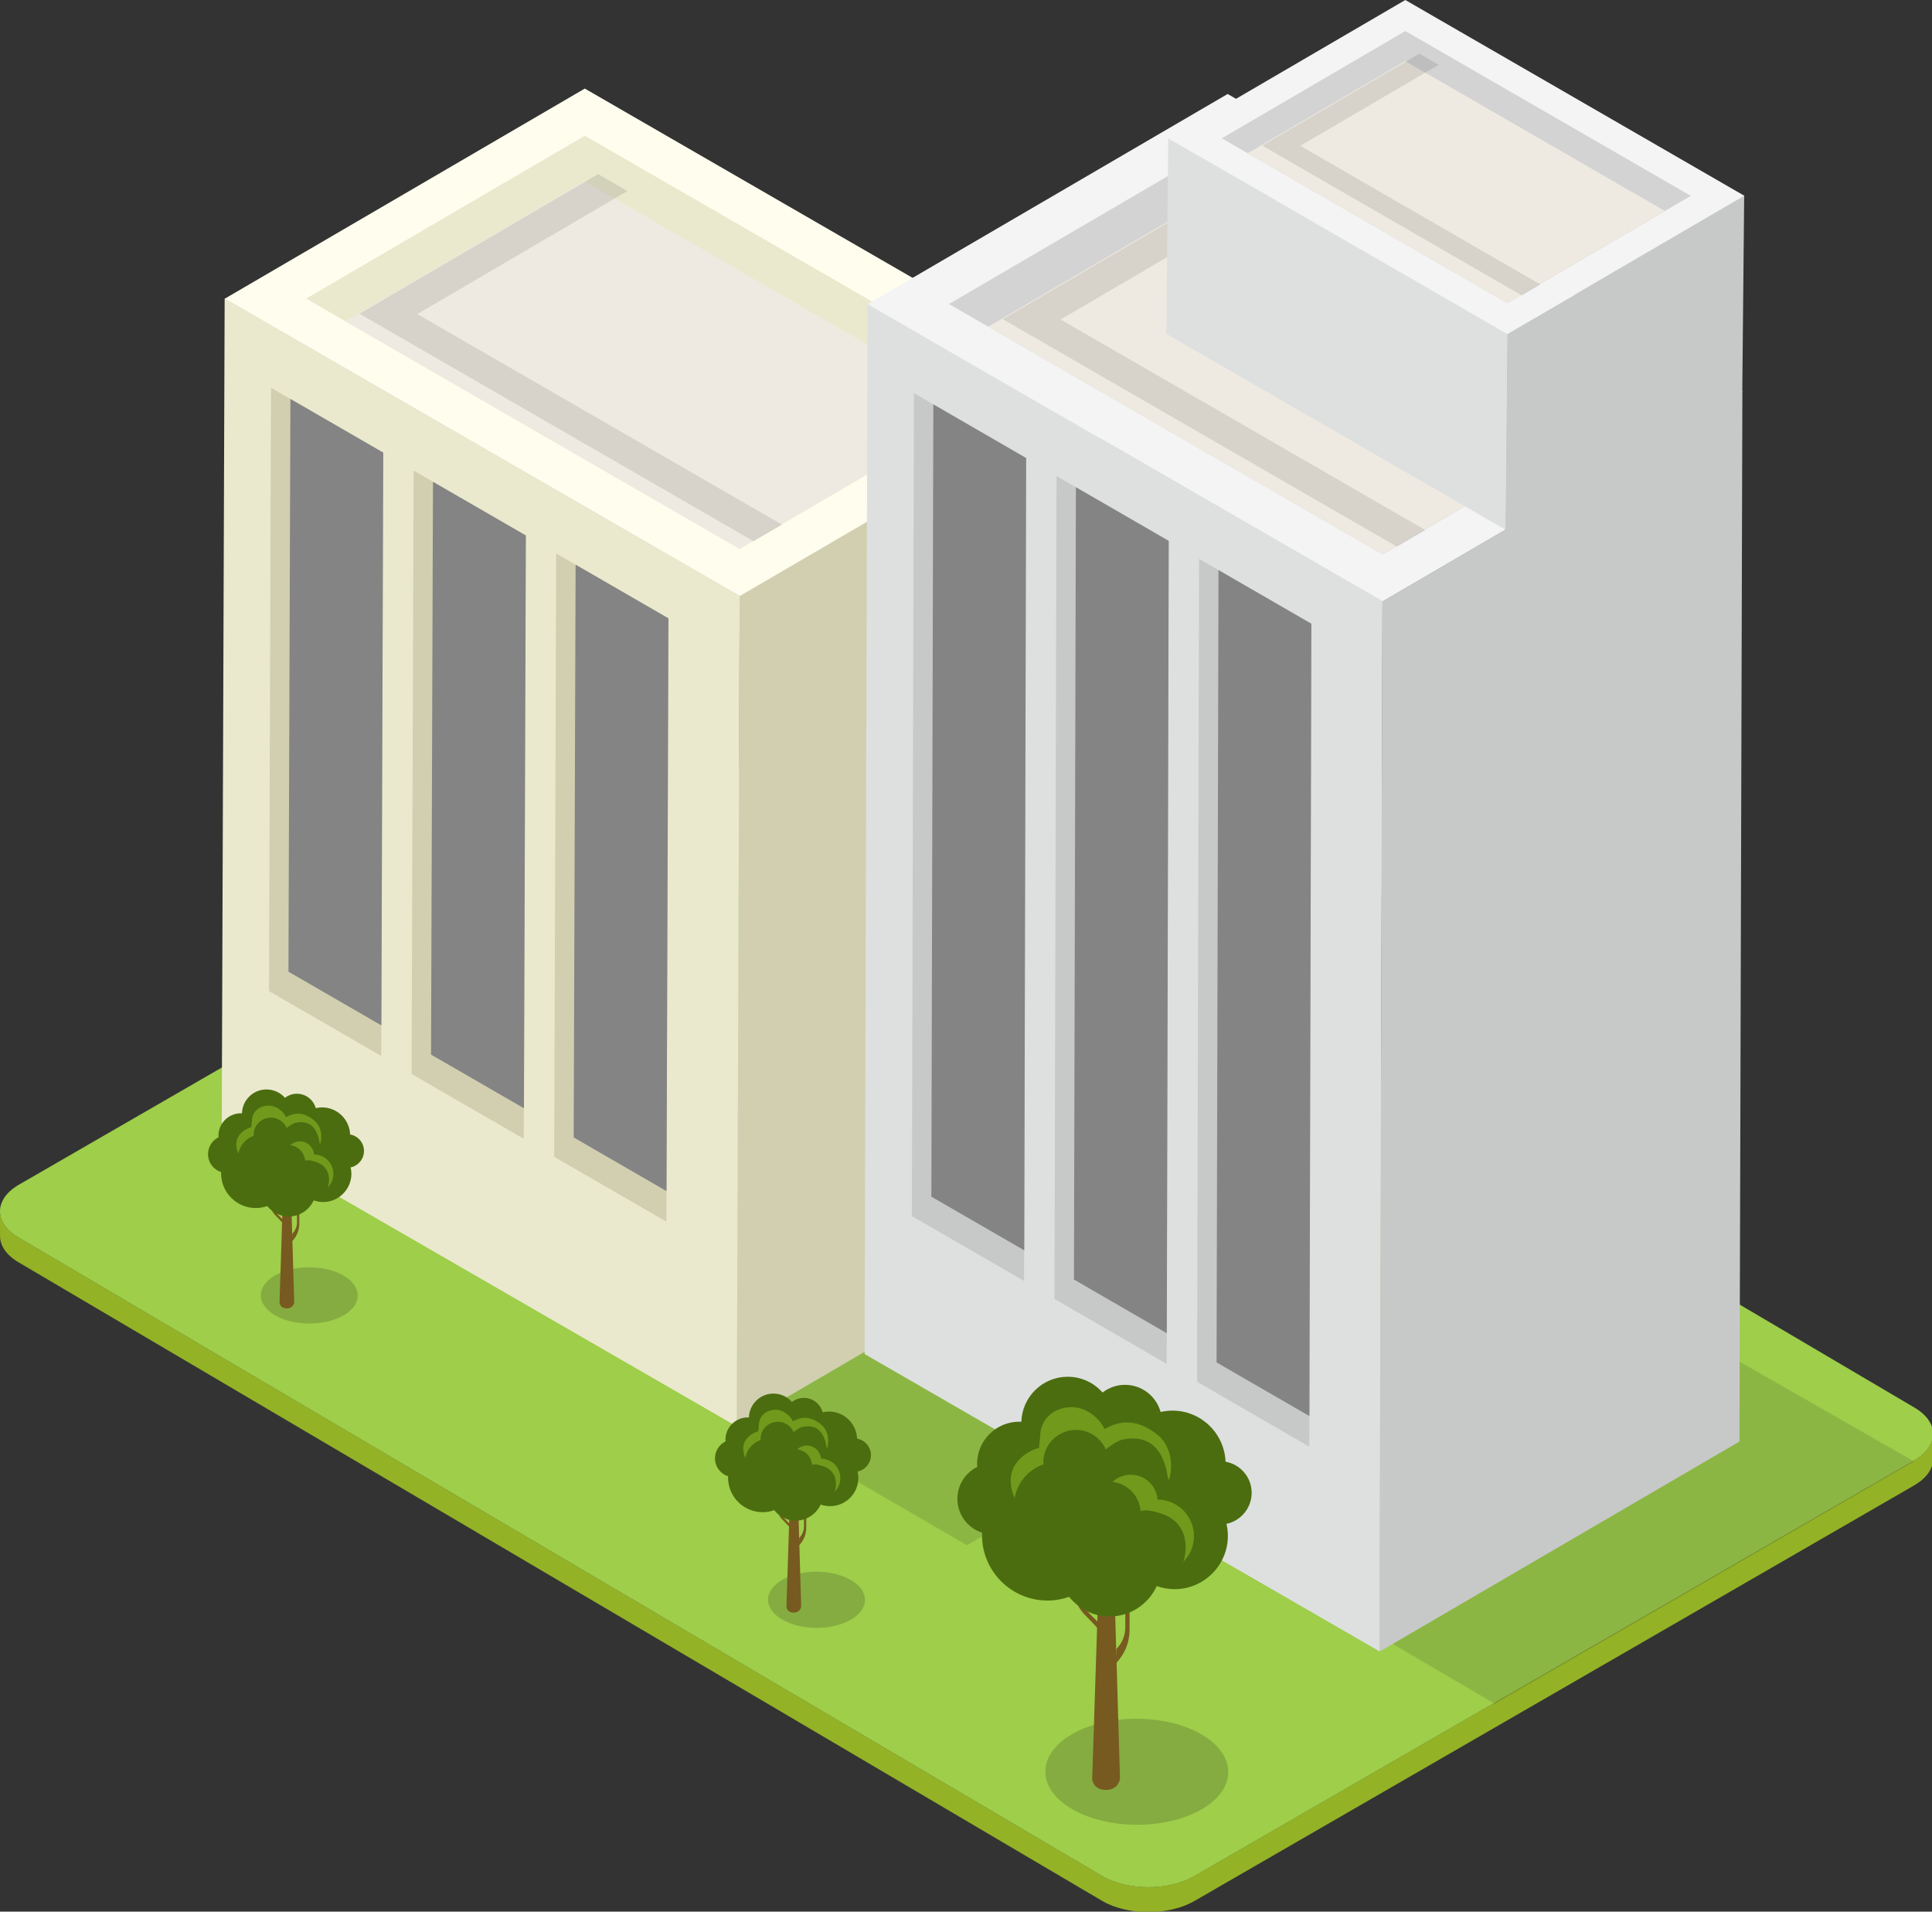 <?xml version="1.0" encoding="UTF-8" standalone="no"?>
<!-- Created with Inkscape (http://www.inkscape.org/) -->

<svg
   xmlns:dc="http://purl.org/dc/elements/1.1/"
   xmlns:cc="http://creativecommons.org/ns#"
   xmlns:rdf="http://www.w3.org/1999/02/22-rdf-syntax-ns#"
   xmlns:svg="http://www.w3.org/2000/svg"
   xmlns="http://www.w3.org/2000/svg"
   xmlns:sodipodi="http://sodipodi.sourceforge.net/DTD/sodipodi-0.dtd"
   xmlns:inkscape="http://www.inkscape.org/namespaces/inkscape"
   width="58.244mm"
   height="57.628mm"
   viewBox="0 0 58.244 57.628"
   version="1.1"
   id="svg14909"
   inkscape:version="0.92.3 (2405546, 2018-03-11)"
   sodipodi:docname="apartemant-12.svg">
  <rect x="0" y="0" width="58.244" height="57.628" fill="#333333" stroke="none"/>
  <defs
     id="defs14903">
    <clipPath
       clipPathUnits="userSpaceOnUse"
       id="clipPath262171">
      <path
         d="m 1848.49,925.951 h 8.28 v -4.797 h -8.28 z"
         id="path262169"
         inkscape:connector-curvature="0" />
    </clipPath>
    <clipPath
       clipPathUnits="userSpaceOnUse"
       id="clipPath262127">
      <path
         d="m 1891.8,899.958 h 8.28 v -4.795 h -8.28 z"
         id="path262125"
         inkscape:connector-curvature="0" />
    </clipPath>
    <clipPath
       clipPathUnits="userSpaceOnUse"
       id="clipPath262083">
      <path
         d="m 1915.49,887.398 h 15.62 v -9.05 h -15.62 z"
         id="path262081"
         inkscape:connector-curvature="0" />
    </clipPath>
    <clipPath
       clipPathUnits="userSpaceOnUse"
       id="clipPath262067">
      <path
         d="m 1934.01,1029.59 h 23.76 v -20.64 h -23.76 z"
         id="path262065"
         inkscape:connector-curvature="0" />
    </clipPath>
    <clipPath
       clipPathUnits="userSpaceOnUse"
       id="clipPath262031">
      <path
         d="m 1911.85,1018.84 h 36.09 v -31.346 h -36.09 z"
         id="path262029"
         inkscape:connector-curvature="0" />
    </clipPath>
    <clipPath
       clipPathUnits="userSpaceOnUse"
       id="clipPath261975">
      <path
         d="M 1856.91,1019.31 H 1893 v -31.355 h -36.09 z"
         id="path261973"
         inkscape:connector-curvature="0" />
    </clipPath>
    <clipPath
       clipPathUnits="userSpaceOnUse"
       id="clipPath261915">
      <path
         d="m 1943.86,924.434 h 45.82 v -35.762 h -45.82 z"
         id="path261913"
         inkscape:connector-curvature="0" />
    </clipPath>
    <clipPath
       clipPathUnits="userSpaceOnUse"
       id="clipPath261899">
      <path
         d="m 1889.12,943.535 h 55.4 v -41.316 h -55.4 z"
         id="path261897"
         inkscape:connector-curvature="0" />
    </clipPath>
  </defs>
  <sodipodi:namedview
     id="base"
     pagecolor="#ffffff"
     bordercolor="#666666"
     borderopacity="1.0"
     inkscape:pageopacity="0.0"
     inkscape:pageshadow="2"
     inkscape:zoom="0.35"
     inkscape:cx="-439.93268"
     inkscape:cy="206.046"
     inkscape:document-units="mm"
     inkscape:current-layer="layer1"
     showgrid="false"
     fit-margin-top="0"
     fit-margin-left="0"
     fit-margin-right="0"
     fit-margin-bottom="0"
     inkscape:window-width="1366"
     inkscape:window-height="716"
     inkscape:window-x="-8"
     inkscape:window-y="-8"
     inkscape:window-maximized="1" />
  <g
     inkscape:label="Layer 1"
     inkscape:groupmode="layer"
     id="layer1"
     transform="translate(-38.914,-145.722)">
    <g
       id="g261885"
       transform="matrix(0.353,0,0,-0.353,39.482,183.032)">
      <path
         d="m 0,0 92.539,-54.527 c 2.159,-1.254 5.666,-1.254 7.838,0 l 61.472,35.49 c 1.092,0.631 1.638,1.457 1.635,2.281 l 0.005,-2.123 c 0.003,-0.824 -0.542,-1.652 -1.636,-2.285 l -61.467,-35.49 c -2.175,-1.252 -5.683,-1.252 -7.84,0 L 0.003,-2.121 c -1.07,0.619 -1.607,1.435 -1.609,2.25 L -1.611,2.254 C -1.61,1.438 -1.07,0.623 0,0"
         style="fill:#94b226;fill-opacity:1;fill-rule:nonzero;stroke:none"
         id="path261887"
         inkscape:connector-curvature="0" />
    </g>
    <g
       id="g261889"
       transform="matrix(0.353,0,0,-0.353,39.491,181.431)">
      <path
         d="m 0,0 c -2.174,-1.254 -2.184,-3.285 -0.025,-4.539 l 92.539,-54.527 c 2.159,-1.254 5.666,-1.254 7.838,0 l 61.471,35.49 c 2.171,1.252 2.181,3.285 0.026,4.539 L 69.309,35.49 c -2.157,1.254 -5.666,1.254 -7.837,0 z"
         style="fill:#9ece4a;fill-opacity:1;fill-rule:nonzero;stroke:none"
         id="path261891"
         inkscape:connector-curvature="0" />
    </g>
    <g
       transform="matrix(0.353,0,0,-0.353,-605.739,510.787)"
       id="g261893">
      <g
         id="g261895" />
      <g
         id="g261907">
        <g
           clip-path="url(#clipPath261899)"
           id="g261905"
           style="opacity:0.14">
          <g
             transform="translate(1908.599,943.535)"
             id="g261903">
            <path
               d="m 0,0 -19.477,-5.799 1.246,-0.724 0.056,-24.127 18.368,-10.666 35.727,20.703 z"
               style="fill:#1b1c1e;fill-opacity:1;fill-rule:nonzero;stroke:none"
               id="path261901"
               inkscape:connector-curvature="0" />
          </g>
        </g>
      </g>
    </g>
    <g
       transform="matrix(0.353,0,0,-0.353,-605.739,510.787)"
       id="g261909">
      <g
         id="g261911" />
      <g
         id="g261923">
        <g
           clip-path="url(#clipPath261915)"
           id="g261921"
           style="opacity:0.14">
          <g
             transform="translate(1963.342,924.434)"
             id="g261919">
            <path
               d="m 0,0 -19.479,-5.801 1.248,-0.722 0.055,-24.125 8.718,-5.114 35.8,20.701 z"
               style="fill:#1b1c1e;fill-opacity:1;fill-rule:nonzero;stroke:none"
               id="path261917"
               inkscape:connector-curvature="0" />
          </g>
        </g>
      </g>
    </g>
    <g
       id="g261925"
       transform="matrix(0.353,0,0,-0.353,72.06,157.351)">
      <path
         d="m 0,0 -0.247,-70.938 -30.747,-17.945 0.248,70.938 z"
         style="fill:#d1cfb0;fill-opacity:1;fill-rule:nonzero;stroke:none"
         id="path261927"
         inkscape:connector-curvature="0" />
    </g>
    <g
       id="g261929"
       transform="matrix(0.353,0,0,-0.353,61.213,163.682)">
      <path
         d="m 0,0 -0.248,-70.938 -43.985,25.393 0.249,70.941 z"
         style="fill:#eae9ce;fill-opacity:1;fill-rule:nonzero;stroke:none"
         id="path261931"
         inkscape:connector-curvature="0" />
    </g>
    <g
       id="g261933"
       transform="matrix(0.353,0,0,-0.353,50.466,159.365)">
      <path
         d="m 0,0 -0.169,-51.527 -9.582,5.535 0.17,51.529 z"
         style="fill:#d1cfb0;fill-opacity:1;fill-rule:nonzero;stroke:none"
         id="path261935"
         inkscape:connector-curvature="0" />
    </g>
    <g
       id="g261937"
       transform="matrix(0.353,0,0,-0.353,47.669,157.748)">
      <path
         d="M 0,0 -0.167,-48.912 7.769,-53.5 7.929,-4.584 Z"
         style="fill:#848484;fill-opacity:1;fill-rule:nonzero;stroke:none"
         id="path261939"
         inkscape:connector-curvature="0" />
    </g>
    <g
       id="g261941"
       transform="matrix(0.353,0,0,-0.353,54.765,161.863)">
      <path
         d="m 0,0 -0.173,-51.529 -9.581,5.539 0.173,51.527 z"
         style="fill:#d1cfb0;fill-opacity:1;fill-rule:nonzero;stroke:none"
         id="path261943"
         inkscape:connector-curvature="0" />
    </g>
    <g
       id="g261945"
       transform="matrix(0.353,0,0,-0.353,51.967,160.246)">
      <path
         d="M 0,0 -0.165,-48.916 7.769,-53.5 7.932,-4.584 Z"
         style="fill:#848484;fill-opacity:1;fill-rule:nonzero;stroke:none"
         id="path261947"
         inkscape:connector-curvature="0" />
    </g>
    <g
       id="g261949"
       transform="matrix(0.353,0,0,-0.353,59.064,164.361)">
      <path
         d="m 0,0 -0.172,-51.527 -9.582,5.537 0.169,51.527 z"
         style="fill:#d1cfb0;fill-opacity:1;fill-rule:nonzero;stroke:none"
         id="path261951"
         inkscape:connector-curvature="0" />
    </g>
    <g
       id="g261953"
       transform="matrix(0.353,0,0,-0.353,56.267,162.744)">
      <path
         d="m 0,0 -0.165,-48.914 7.93,-4.584 0.165,48.914 z"
         style="fill:#848484;fill-opacity:1;fill-rule:nonzero;stroke:none"
         id="path261955"
         inkscape:connector-curvature="0" />
    </g>
    <g
       id="g261957"
       transform="matrix(0.353,0,0,-0.353,46.922,154.722)">
      <path
         d="M 0,0 27.274,15.932 67.78,-7.457 40.507,-23.385 Z"
         style="fill:#eae9ce;fill-opacity:1;fill-rule:nonzero;stroke:none"
         id="path261959"
         inkscape:connector-curvature="0" />
    </g>
    <g
       id="g261961"
       transform="matrix(0.353,0,0,-0.353,56.544,148.392)">
      <path
         d="m 0,0 -30.749,-17.945 43.984,-25.397 30.746,17.946 z m 0.002,-4.023 37.031,-21.381 -23.804,-13.912 -37.032,21.378 z"
         style="fill:#fffeee;fill-opacity:1;fill-rule:nonzero;stroke:none"
         id="path261963"
         inkscape:connector-curvature="0" />
    </g>
    <g
       id="g261965"
       transform="matrix(0.353,0,0,-0.353,68.418,158.048)">
      <path
         d="M 0,0 -33.657,19.436 -54.086,7.482 -20.427,-11.949 Z"
         style="fill:#efeae1;fill-opacity:1;fill-rule:nonzero;stroke:none"
         id="path261967"
         inkscape:connector-curvature="0" />
    </g>
    <g
       transform="matrix(0.353,0,0,-0.353,-605.739,510.787)"
       id="g261969">
      <g
         id="g261971" />
      <g
         id="g261983">
        <g
           clip-path="url(#clipPath261975)"
           id="g261981"
           style="opacity:0.11">
          <g
             transform="translate(1861.853,1007.356)"
             id="g261979">
            <path
               d="M 0,0 17.94,10.506 15.436,11.953 -4.942,0.031 28.717,-19.4 l 2.434,1.416 z"
               style="fill:#161615;fill-opacity:1;fill-rule:nonzero;stroke:none"
               id="path261977"
               inkscape:connector-curvature="0" />
          </g>
        </g>
      </g>
    </g>
    <g
       id="g261985"
       transform="matrix(0.353,0,0,-0.353,80.593,163.846)">
      <path
         d="m 0,0 -0.247,-89.686 -43.985,25.397 0.248,89.685 z"
         style="fill:#dee0e0;fill-opacity:1;fill-rule:nonzero;stroke:none"
         id="path261987"
         inkscape:connector-curvature="0" />
    </g>
    <g
       id="g261989"
       transform="matrix(0.353,0,0,-0.353,69.847,159.529)">
      <path
         d="m 0,0 -0.172,-70.275 -9.582,5.537 0.174,70.279 z"
         style="fill:#c7c9c9;fill-opacity:1;fill-rule:nonzero;stroke:none"
         id="path261991"
         inkscape:connector-curvature="0" />
    </g>
    <g
       id="g261993"
       transform="matrix(0.353,0,0,-0.353,67.051,157.911)">
      <path
         d="m 0,0 -0.168,-67.664 7.934,-4.584 0.162,67.662 z"
         style="fill:#848484;fill-opacity:1;fill-rule:nonzero;stroke:none"
         id="path261995"
         inkscape:connector-curvature="0" />
    </g>
    <g
       id="g261997"
       transform="matrix(0.353,0,0,-0.353,74.146,162.027)">
      <path
         d="m 0,0 -0.172,-70.277 -9.58,5.541 0.171,70.275 z"
         style="fill:#c7c9c9;fill-opacity:1;fill-rule:nonzero;stroke:none"
         id="path261999"
         inkscape:connector-curvature="0" />
    </g>
    <g
       id="g262001"
       transform="matrix(0.353,0,0,-0.353,71.349,160.409)">
      <path
         d="M 0,0 -0.166,-67.662 7.764,-72.25 7.93,-4.584 Z"
         style="fill:#848484;fill-opacity:1;fill-rule:nonzero;stroke:none"
         id="path262003"
         inkscape:connector-curvature="0" />
    </g>
    <g
       id="g262005"
       transform="matrix(0.353,0,0,-0.353,78.445,164.524)">
      <path
         d="m 0,0 -0.173,-70.277 -9.582,5.539 0.174,70.275 z"
         style="fill:#c7c9c9;fill-opacity:1;fill-rule:nonzero;stroke:none"
         id="path262007"
         inkscape:connector-curvature="0" />
    </g>
    <g
       id="g262009"
       transform="matrix(0.353,0,0,-0.353,75.648,162.907)">
      <path
         d="m 0,0 -0.165,-67.664 7.931,-4.584 0.165,67.666 z"
         style="fill:#848484;fill-opacity:1;fill-rule:nonzero;stroke:none"
         id="path262011"
         inkscape:connector-curvature="0" />
    </g>
    <g
       id="g262013"
       transform="matrix(0.353,0,0,-0.353,66.303,154.884)">
      <path
         d="M 0,0 27.274,15.93 67.782,-7.459 40.508,-23.389 Z"
         style="fill:#d3d3d3;fill-opacity:1;fill-rule:nonzero;stroke:none"
         id="path262015"
         inkscape:connector-curvature="0" />
    </g>
    <g
       id="g262017"
       transform="matrix(0.353,0,0,-0.353,75.924,148.555)">
      <path
         d="m 0,0 -30.749,-17.947 43.984,-25.397 30.749,17.949 z m 0.005,-4.023 37.028,-21.381 -23.804,-13.91 -37.028,21.376 z"
         style="fill:#f4f4f4;fill-opacity:1;fill-rule:nonzero;stroke:none"
         id="path262019"
         inkscape:connector-curvature="0" />
    </g>
    <g
       id="g262021"
       transform="matrix(0.353,0,0,-0.353,87.798,158.211)">
      <path
         d="M 0,0 -33.654,19.432 -54.086,7.482 -20.425,-11.949 Z"
         style="fill:#efeae1;fill-opacity:1;fill-rule:nonzero;stroke:none"
         id="path262023"
         inkscape:connector-curvature="0" />
    </g>
    <g
       transform="matrix(0.353,0,0,-0.353,-605.739,510.787)"
       id="g262025">
      <g
         id="g262027" />
      <g
         id="g262039">
        <g
           clip-path="url(#clipPath262031)"
           id="g262037"
           style="opacity:0.11">
          <g
             transform="translate(1916.794,1006.893)"
             id="g262035">
            <path
               d="m 0,0 17.937,10.506 -2.505,1.445 -20.378,-11.92 33.661,-19.429 2.434,1.414 z"
               style="fill:#161615;fill-opacity:1;fill-rule:nonzero;stroke:none"
               id="path262033"
               inkscape:connector-curvature="0" />
          </g>
        </g>
      </g>
    </g>
    <g
       id="g262041"
       transform="matrix(0.353,0,0,-0.353,91.496,151.62)">
      <path
         d="m 0,0 -20.244,-11.813 -0.162,-16.712 -10.498,-6.129 -0.247,-89.686 30.747,17.947 0.249,89.688 -0.008,-0.006 z"
         style="fill:#c7c9c9;fill-opacity:1;fill-rule:nonzero;stroke:none"
         id="path262043"
         inkscape:connector-curvature="0" />
    </g>
    <g
       id="g262045"
       transform="matrix(0.353,0,0,-0.353,84.354,155.788)">
      <path
         d="M 0,0 -0.162,-16.717 -29.12,0.002 -28.955,16.719 Z"
         style="fill:#dee0e0;fill-opacity:1;fill-rule:nonzero;stroke:none"
         id="path262047"
         inkscape:connector-curvature="0" />
    </g>
    <g
       id="g262049"
       transform="matrix(0.353,0,0,-0.353,74.946,149.889)">
      <path
         d="M 0,0 17.956,10.486 44.626,-4.91 26.669,-15.398 Z"
         style="fill:#d3d3d3;fill-opacity:1;fill-rule:nonzero;stroke:none"
         id="path262051"
         inkscape:connector-curvature="0" />
    </g>
    <g
       id="g262053"
       transform="matrix(0.353,0,0,-0.353,81.28,145.722)">
      <path
         d="m 0,0 -20.241,-11.814 28.955,-16.719 20.244,11.812 z m 0.003,-2.65 24.38,-14.075 -15.67,-9.162 -24.382,14.076 z"
         style="fill:#f4f4f4;fill-opacity:1;fill-rule:nonzero;stroke:none"
         id="path262055"
         inkscape:connector-curvature="0" />
    </g>
    <g
       id="g262057"
       transform="matrix(0.353,0,0,-0.353,89.099,152.079)">
      <path
         d="M 0,0 -22.16,12.791 -35.607,4.924 -13.45,-7.871 Z"
         style="fill:#efeae1;fill-opacity:1;fill-rule:nonzero;stroke:none"
         id="path262059"
         inkscape:connector-curvature="0" />
    </g>
    <g
       transform="matrix(0.353,0,0,-0.353,-605.739,510.787)"
       id="g262061">
      <g
         id="g262063" />
      <g
         id="g262075">
        <g
           clip-path="url(#clipPath262067)"
           id="g262073"
           style="opacity:0.11">
          <g
             transform="translate(1937.262,1021.727)"
             id="g262071">
            <path
               d="M 0,0 11.815,6.916 10.161,7.865 -3.25,0.018 l 22.157,-12.793 1.603,0.931 z"
               style="fill:#161615;fill-opacity:1;fill-rule:nonzero;stroke:none"
               id="path262069"
               inkscape:connector-curvature="0" />
          </g>
        </g>
      </g>
    </g>
    <g
       transform="matrix(0.353,0,0,-0.353,-605.739,510.787)"
       id="g262077">
      <g
         id="g262079" />
      <g
         id="g262091">
        <g
           clip-path="url(#clipPath262083)"
           id="g262089"
           style="opacity:0.19">
          <g
             transform="translate(1928.8,886.074)"
             id="g262087">
            <path
               d="M 0,0 C 3.062,-1.768 3.084,-4.639 0.039,-6.404 -3.003,-8.17 -7.945,-8.166 -11.008,-6.4 -14.06,-4.639 -14.085,-1.768 -11.048,0 -8.006,1.768 -3.053,1.764 0,0"
               style="fill:#181816;fill-opacity:1;fill-rule:nonzero;stroke:none"
               id="path262085"
               inkscape:connector-curvature="0" />
          </g>
        </g>
      </g>
    </g>
    <g
       id="g262093"
       transform="matrix(0.353,0,0,-0.353,72.215,194.825)">
      <path
         d="M 0,0 -1.411,1.43 C -1.833,1.854 -2.368,2.396 -2.32,3.955 v 6.35 H -2.56 V 3.686 c 0,-1.491 0.378,-1.998 1.019,-2.639 0.951,-0.951 1.193,-1.313 1.613,-1.731 v 0.512 z"
         style="fill:#775a20;fill-opacity:1;fill-rule:nonzero;stroke:none"
         id="path262095"
         inkscape:connector-curvature="0" />
    </g>
    <g
       id="g262097"
       transform="matrix(0.353,0,0,-0.353,72.079,191.993)">
      <path
         d="m 0,0 1.087,-0.025 0.612,-20.807 c 0,0 -0.123,-0.947 -1.208,-0.947 -1.108,0 -1.168,0.933 -1.168,0.933 z"
         style="fill:#775a20;fill-opacity:1;fill-rule:nonzero;stroke:none"
         id="path262099"
         inkscape:connector-curvature="0" />
    </g>
    <g
       id="g262101"
       transform="matrix(0.353,0,0,-0.353,72.572,195.428)">
      <path
         d="M 0,0 V 0 C 0.476,0.479 0.753,1.139 0.753,1.818 V 9.887 H 1.12 V 1.609 c 0,-1.068 -0.429,-2.103 -1.187,-2.861 z"
         style="fill:#775a20;fill-opacity:1;fill-rule:nonzero;stroke:none"
         id="path262103"
         inkscape:connector-curvature="0" />
    </g>
    <g
       id="g262105"
       transform="matrix(0.353,0,0,-0.353,72.972,193.697)">
      <path
         d="m 0,0 1.012,1.027 c 0.301,0.301 0.684,0.688 0.653,1.807 v 4.543 h 0.17 V 2.639 C 1.835,1.572 1.564,1.209 1.104,0.744 0.421,0.07 0.246,-0.188 -0.046,-0.486 v 0.365 z"
         style="fill:#c4b08d;fill-opacity:1;fill-rule:nonzero;stroke:none"
         id="path262107"
         inkscape:connector-curvature="0" />
    </g>
    <g
       id="g262109"
       transform="matrix(0.353,0,0,-0.353,76.648,190.723)">
      <path
         d="M 0,0 C 0,1.326 -0.962,2.426 -2.229,2.656 -2.331,5.08 -4.32,7.018 -6.77,7.018 c -0.349,0 -0.679,-0.043 -1.004,-0.118 -0.37,1.332 -1.584,2.319 -3.038,2.319 -0.727,0 -1.392,-0.246 -1.924,-0.656 -0.725,0.824 -1.786,1.347 -2.976,1.347 -2.147,0 -3.893,-1.713 -3.957,-3.847 -0.058,0.001 -0.113,0.011 -0.171,0.011 -1.994,0 -3.611,-1.617 -3.611,-3.611 0,-0.084 0.009,-0.168 0.015,-0.252 -1.006,-0.496 -1.696,-1.531 -1.696,-2.727 0,-1.351 0.889,-2.504 2.111,-2.89 0,-0.067 -0.008,-0.135 -0.008,-0.203 0,-3.088 2.505,-5.592 5.593,-5.592 0.65,0 1.268,0.115 1.846,0.318 0.819,-1.017 2.063,-1.68 3.464,-1.68 1.779,0 3.311,1.067 4.022,2.6 0.47,-0.17 0.981,-0.267 1.515,-0.267 2.515,0 4.559,2.042 4.559,4.558 0,0.35 -0.046,0.692 -0.123,1.018 C -0.927,-2.393 0,-1.307 0,0"
         style="fill:#4b6d0f;fill-opacity:1;fill-rule:nonzero;stroke:none"
         id="path262111"
         inkscape:connector-curvature="0" />
    </g>
    <g
       id="g262113"
       transform="matrix(0.353,0,0,-0.353,70.37,189.867)">
      <path
         d="m 0,0 c -0.009,0.055 -0.009,0.109 -0.009,0.164 0,1.537 1.247,2.781 2.788,2.781 1.141,0 2.122,-0.681 2.55,-1.666 0.36,0.303 1.023,0.756 1.447,0.844 3.786,0.781 3.793,-3.559 3.912,-3.453 0.168,0.146 0.694,2.539 -0.966,3.875 C 7.312,4.469 5.594,3.152 5.21,3.023 4.779,4.008 3.59,4.891 2.446,4.891 0.902,4.891 -0.28,3.893 -0.28,2.35 -0.28,2.301 -0.384,1.453 -0.379,1.402 -1.221,1.219 -2.795,0.293 -2.795,-1.344 c 0,-0.545 0.125,-1.068 0.332,-1.537 C -2.223,-1.535 -1.268,-0.438 0,0"
         style="fill:#71991c;fill-opacity:1;fill-rule:nonzero;stroke:none"
         id="path262115"
         inkscape:connector-curvature="0" />
    </g>
    <g
       id="g262117"
       transform="matrix(0.353,0,0,-0.353,72.655,190.44)">
      <path
         d="m 0,0 c 1.062,-0.373 1.752,-1.324 1.827,-2.379 0.513,0.234 1.492,-0.109 1.893,-0.246 1.732,-0.604 2.285,-2.283 1.764,-4.064 0.317,0.322 0.565,0.71 0.725,1.16 0.57,1.623 -0.294,3.406 -1.917,3.974 C 3.955,-1.438 3.608,-1.383 3.275,-1.381 3.208,-0.502 2.631,0.303 1.744,0.611 0.914,0.902 0.03,0.688 -0.575,0.131 -0.381,0.107 -0.189,0.066 0,0"
         style="fill:#71991c;fill-opacity:1;fill-rule:nonzero;stroke:none"
         id="path262119"
         inkscape:connector-curvature="0" />
    </g>
    <g
       transform="matrix(0.353,0,0,-0.353,-605.739,510.787)"
       id="g262121">
      <g
         id="g262123" />
      <g
         id="g262135">
        <g
           clip-path="url(#clipPath262127)"
           id="g262133"
           style="opacity:0.19">
          <g
             transform="translate(1898.861,899.256)"
             id="g262131">
            <path
               d="M 0,0 C 1.622,-0.934 1.635,-2.455 0.021,-3.393 -1.591,-4.326 -4.212,-4.326 -5.834,-3.389 -7.454,-2.455 -7.467,-0.934 -5.856,0 -4.246,0.938 -1.619,0.934 0,0"
               style="fill:#181816;fill-opacity:1;fill-rule:nonzero;stroke:none"
               id="path262129"
               inkscape:connector-curvature="0" />
          </g>
        </g>
      </g>
    </g>
    <g
       id="g262137"
       transform="matrix(0.353,0,0,-0.353,62.821,191.761)">
      <path
         d="M 0,0 -0.749,0.76 C -0.972,0.984 -1.257,1.271 -1.231,2.098 V 5.463 H -1.358 V 1.955 c 0,-0.791 0.199,-1.059 0.542,-1.398 0.503,-0.502 0.63,-0.696 0.851,-0.916 v 0.269 z"
         style="fill:#775a20;fill-opacity:1;fill-rule:nonzero;stroke:none"
         id="path262139"
         inkscape:connector-curvature="0" />
    </g>
    <g
       id="g262141"
       transform="matrix(0.353,0,0,-0.353,62.749,190.261)">
      <path
         d="m 0,0 0.576,-0.01 0.325,-11.027 c 0,0 -0.066,-0.502 -0.641,-0.502 -0.584,0 -0.619,0.492 -0.619,0.492 z"
         style="fill:#775a20;fill-opacity:1;fill-rule:nonzero;stroke:none"
         id="path262143"
         inkscape:connector-curvature="0" />
    </g>
    <g
       id="g262145"
       transform="matrix(0.353,0,0,-0.353,63.01,192.08)">
      <path
         d="M 0,0 V 0 C 0.253,0.254 0.396,0.604 0.396,0.965 V 5.24 H 0.595 V 0.854 c 0,-0.567 -0.229,-1.114 -0.629,-1.514 z"
         style="fill:#775a20;fill-opacity:1;fill-rule:nonzero;stroke:none"
         id="path262147"
         inkscape:connector-curvature="0" />
    </g>
    <g
       id="g262149"
       transform="matrix(0.353,0,0,-0.353,63.222,191.164)">
      <path
         d="M 0,0 0.535,0.545 C 0.695,0.707 0.899,0.91 0.881,1.504 V 3.912 H 0.974 V 1.402 C 0.974,0.836 0.827,0.646 0.582,0.398 0.224,0.039 0.131,-0.096 -0.027,-0.256 v 0.193 z"
         style="fill:#c4b08d;fill-opacity:1;fill-rule:nonzero;stroke:none"
         id="path262151"
         inkscape:connector-curvature="0" />
    </g>
    <g
       id="g262153"
       transform="matrix(0.353,0,0,-0.353,65.17,189.587)">
      <path
         d="m 0,0 c 0,0.703 -0.512,1.287 -1.178,1.406 -0.057,1.287 -1.112,2.315 -2.409,2.315 -0.184,0 -0.359,-0.026 -0.533,-0.065 -0.194,0.709 -0.838,1.231 -1.609,1.231 -0.384,0 -0.737,-0.131 -1.018,-0.348 -0.386,0.438 -0.947,0.715 -1.576,0.715 -1.141,0 -2.066,-0.908 -2.098,-2.043 -0.032,0.004 -0.061,0.008 -0.093,0.008 -1.055,0 -1.913,-0.856 -1.913,-1.914 0,-0.045 0.006,-0.088 0.011,-0.135 -0.535,-0.262 -0.902,-0.809 -0.902,-1.441 0,-0.719 0.469,-1.327 1.12,-1.534 0,-0.037 -0.005,-0.072 -0.005,-0.105 0,-1.639 1.326,-2.965 2.965,-2.965 0.344,0 0.672,0.061 0.976,0.172 0.435,-0.543 1.096,-0.893 1.834,-0.893 0.944,0 1.758,0.565 2.135,1.375 0.249,-0.09 0.522,-0.138 0.804,-0.138 1.33,0 2.413,1.08 2.413,2.416 0,0.183 -0.023,0.363 -0.064,0.537 C -0.489,-1.27 0,-0.691 0,0"
         style="fill:#4b6d0f;fill-opacity:1;fill-rule:nonzero;stroke:none"
         id="path262155"
         inkscape:connector-curvature="0" />
    </g>
    <g
       id="g262157"
       transform="matrix(0.353,0,0,-0.353,61.843,189.133)">
      <path
         d="m 0,0 c -0.003,0.027 -0.003,0.057 -0.003,0.086 0,0.814 0.661,1.475 1.477,1.475 0.603,0 1.123,-0.362 1.349,-0.885 0.193,0.162 0.542,0.402 0.768,0.447 2.006,0.414 2.009,-1.887 2.074,-1.83 0.09,0.08 0.366,1.348 -0.514,2.055 -1.277,1.019 -2.186,0.324 -2.389,0.256 -0.23,0.517 -0.86,0.984 -1.465,0.984 -0.817,0 -1.444,-0.527 -1.444,-1.342 0,-0.023 -0.056,-0.478 -0.052,-0.504 -0.448,-0.097 -1.28,-0.588 -1.28,-1.455 0,-0.289 0.064,-0.566 0.176,-0.816 C -1.178,-0.814 -0.672,-0.232 0,0"
         style="fill:#71991c;fill-opacity:1;fill-rule:nonzero;stroke:none"
         id="path262159"
         inkscape:connector-curvature="0" />
    </g>
    <g
       id="g262161"
       transform="matrix(0.353,0,0,-0.353,63.054,189.437)">
      <path
         d="M 0,0 C 0.561,-0.197 0.927,-0.703 0.967,-1.26 1.24,-1.137 1.757,-1.318 1.97,-1.393 2.889,-1.711 3.182,-2.6 2.904,-3.543 3.07,-3.373 3.203,-3.168 3.29,-2.932 3.592,-2.07 3.135,-1.125 2.274,-0.824 2.096,-0.76 1.91,-0.734 1.732,-0.732 1.698,-0.266 1.393,0.16 0.922,0.324 0.482,0.479 0.015,0.363 -0.306,0.068 -0.204,0.057 -0.101,0.035 0,0"
         style="fill:#71991c;fill-opacity:1;fill-rule:nonzero;stroke:none"
         id="path262163"
         inkscape:connector-curvature="0" />
    </g>
    <g
       transform="matrix(0.353,0,0,-0.353,-605.739,510.787)"
       id="g262165">
      <g
         id="g262167" />
      <g
         id="g262179">
        <g
           clip-path="url(#clipPath262171)"
           id="g262177"
           style="opacity:0.19">
          <g
             transform="translate(1855.542,925.25)"
             id="g262175">
            <path
               d="M 0,0 C 1.623,-0.936 1.632,-2.459 0.021,-3.395 -1.59,-4.33 -4.214,-4.33 -5.835,-3.393 -7.452,-2.459 -7.468,-0.936 -5.856,0 -4.245,0.936 -1.62,0.934 0,0"
               style="fill:#181816;fill-opacity:1;fill-rule:nonzero;stroke:none"
               id="path262173"
               inkscape:connector-curvature="0" />
          </g>
        </g>
      </g>
    </g>
    <g
       id="g262181"
       transform="matrix(0.353,0,0,-0.353,47.538,182.591)">
      <path
         d="M 0,0 -0.748,0.76 C -0.972,0.984 -1.254,1.268 -1.229,2.096 V 5.461 H -1.356 V 1.953 c 0,-0.791 0.2,-1.058 0.54,-1.398 0.504,-0.504 0.629,-0.696 0.852,-0.918 v 0.273 z"
         style="fill:#775a20;fill-opacity:1;fill-rule:nonzero;stroke:none"
         id="path262183"
         inkscape:connector-curvature="0" />
    </g>
    <g
       id="g262185"
       transform="matrix(0.353,0,0,-0.353,47.466,181.09)">
      <path
         d="m 0,0 0.576,-0.016 0.325,-11.025 c 0,0 -0.066,-0.502 -0.64,-0.502 -0.586,0 -0.617,0.494 -0.617,0.494 z"
         style="fill:#775a20;fill-opacity:1;fill-rule:nonzero;stroke:none"
         id="path262187"
         inkscape:connector-curvature="0" />
    </g>
    <g
       id="g262189"
       transform="matrix(0.353,0,0,-0.353,47.727,182.91)">
      <path
         d="M 0,0 V 0 C 0.254,0.252 0.399,0.602 0.399,0.961 V 5.238 H 0.596 V 0.852 c 0,-0.567 -0.229,-1.116 -0.63,-1.514 z"
         style="fill:#775a20;fill-opacity:1;fill-rule:nonzero;stroke:none"
         id="path262191"
         inkscape:connector-curvature="0" />
    </g>
    <g
       id="g262193"
       transform="matrix(0.353,0,0,-0.353,47.939,181.994)">
      <path
         d="M 0,0 0.537,0.543 C 0.697,0.705 0.901,0.91 0.885,1.504 V 3.91 H 0.977 V 1.398 C 0.977,0.832 0.833,0.643 0.585,0.396 0.225,0.039 0.133,-0.098 -0.023,-0.256 v 0.193 z"
         style="fill:#c4b08d;fill-opacity:1;fill-rule:nonzero;stroke:none"
         id="path262195"
         inkscape:connector-curvature="0" />
    </g>
    <g
       id="g262197"
       transform="matrix(0.353,0,0,-0.353,49.887,180.418)">
      <path
         d="m 0,0 c 0,0.703 -0.511,1.287 -1.182,1.408 -0.052,1.285 -1.108,2.313 -2.403,2.313 -0.187,0 -0.362,-0.024 -0.534,-0.063 -0.195,0.705 -0.84,1.229 -1.611,1.229 -0.383,0 -0.735,-0.131 -1.017,-0.35 -0.386,0.438 -0.946,0.715 -1.579,0.715 -1.139,0 -2.064,-0.908 -2.094,-2.039 -0.034,0.002 -0.06,0.004 -0.09,0.004 -1.059,0 -1.917,-0.856 -1.917,-1.91 0,-0.045 0.007,-0.088 0.008,-0.133 -0.532,-0.266 -0.898,-0.811 -0.898,-1.445 0,-0.719 0.469,-1.329 1.12,-1.532 0,-0.037 -0.005,-0.072 -0.005,-0.109 0,-1.637 1.327,-2.963 2.963,-2.963 0.344,0 0.671,0.062 0.979,0.17 0.435,-0.543 1.093,-0.891 1.836,-0.891 0.942,0 1.753,0.563 2.13,1.377 0.25,-0.09 0.522,-0.142 0.801,-0.142 1.333,0 2.419,1.086 2.419,2.416 0,0.185 -0.026,0.363 -0.067,0.539 C -0.491,-1.268 0,-0.689 0,0"
         style="fill:#4b6d0f;fill-opacity:1;fill-rule:nonzero;stroke:none"
         id="path262199"
         inkscape:connector-curvature="0" />
    </g>
    <g
       id="g262201"
       transform="matrix(0.353,0,0,-0.353,46.561,179.964)">
      <path
         d="m 0,0 c -0.006,0.027 -0.006,0.059 -0.006,0.086 0,0.812 0.661,1.475 1.478,1.475 0.605,0 1.123,-0.362 1.35,-0.883 0.192,0.16 0.539,0.398 0.764,0.445 2.012,0.416 2.013,-1.885 2.077,-1.828 0.09,0.078 0.368,1.344 -0.517,2.053 C 3.872,2.369 2.964,1.672 2.758,1.604 2.532,2.123 1.899,2.59 1.295,2.59 c -0.817,0 -1.444,-0.527 -1.444,-1.344 0,-0.027 -0.057,-0.475 -0.055,-0.502 -0.444,-0.099 -1.279,-0.592 -1.279,-1.457 0,-0.291 0.066,-0.564 0.176,-0.814 C -1.179,-0.814 -0.674,-0.232 0,0"
         style="fill:#71991c;fill-opacity:1;fill-rule:nonzero;stroke:none"
         id="path262203"
         inkscape:connector-curvature="0" />
    </g>
    <g
       id="g262205"
       transform="matrix(0.353,0,0,-0.353,47.772,180.269)">
      <path
         d="m 0,0 c 0.561,-0.195 0.926,-0.701 0.966,-1.26 0.269,0.125 0.789,-0.056 1.004,-0.131 0.917,-0.316 1.211,-1.209 0.934,-2.152 0.165,0.17 0.299,0.377 0.382,0.615 0.303,0.86 -0.154,1.805 -1.011,2.108 C 2.092,-0.76 1.91,-0.732 1.732,-0.73 1.697,-0.264 1.394,0.162 0.922,0.326 0.483,0.48 0.015,0.365 -0.308,0.07 -0.203,0.061 -0.099,0.037 0,0"
         style="fill:#71991c;fill-opacity:1;fill-rule:nonzero;stroke:none"
         id="path262207"
         inkscape:connector-curvature="0" />
    </g>
  </g>
</svg>
